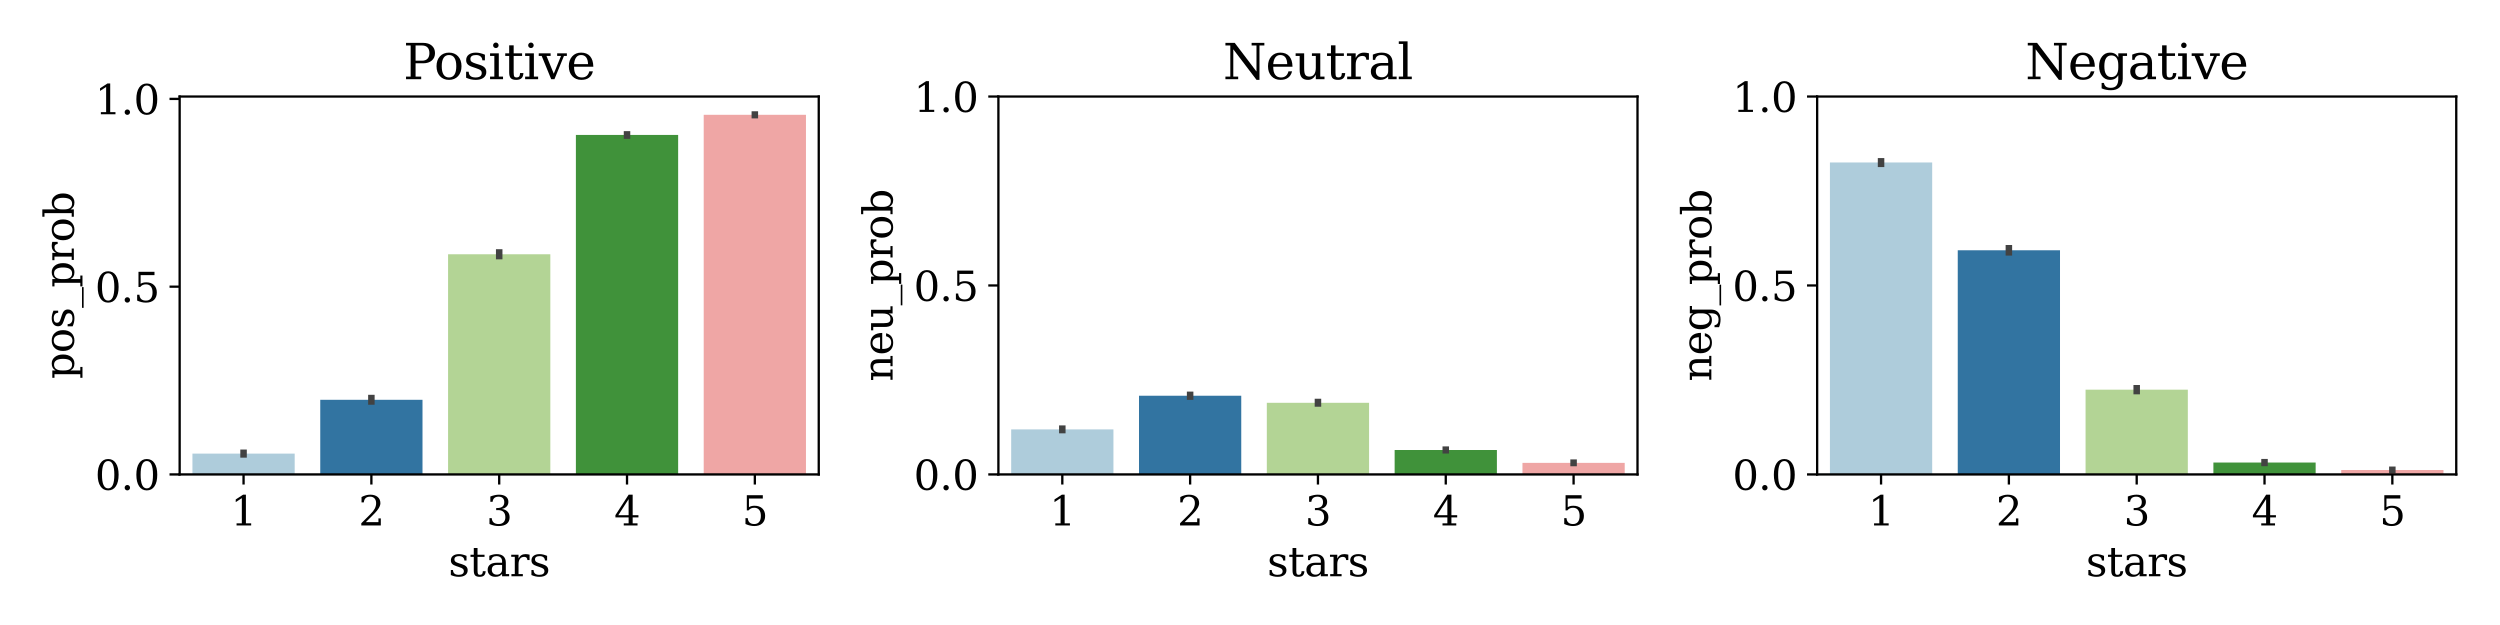 <?xml version="1.0" encoding="utf-8" standalone="no"?>
<!DOCTYPE svg PUBLIC "-//W3C//DTD SVG 1.1//EN"
  "http://www.w3.org/Graphics/SVG/1.1/DTD/svg11.dtd">
<svg xmlns:xlink="http://www.w3.org/1999/xlink" width="864pt" height="216pt" viewBox="0 0 864 216" xmlns="http://www.w3.org/2000/svg" version="1.1">
 <defs>
  <style type="text/css">*{stroke-linejoin: round; stroke-linecap: butt}</style>
 </defs>
 <g id="figure_1">
  <g id="patch_1">
   <path d="M 0 216 
L 864 216 
L 864 0 
L 0 0 
z
" style="fill: #ffffff"/>
  </g>
  <g id="axes_1">
   <g id="patch_2">
    <path d="M 62.086 163.96 
L 282.96 163.96 
L 282.96 33.36 
L 62.086 33.36 
z
" style="fill: #ffffff"/>
   </g>
   <g id="patch_3">
    <path d="M 66.504 163.96 
L 101.844 163.96 
L 101.844 156.776 
L 66.504 156.776 
z
" clip-path="url(#peca955c420)" style="fill: #aeccdb"/>
   </g>
   <g id="patch_4">
    <path d="M 110.678 163.96 
L 146.018 163.96 
L 146.018 138.171 
L 110.678 138.171 
z
" clip-path="url(#peca955c420)" style="fill: #3274a1"/>
   </g>
   <g id="patch_5">
    <path d="M 154.853 163.96 
L 190.193 163.96 
L 190.193 87.884 
L 154.853 87.884 
z
" clip-path="url(#peca955c420)" style="fill: #b3d495"/>
   </g>
   <g id="patch_6">
    <path d="M 199.028 163.96 
L 234.368 163.96 
L 234.368 46.643 
L 199.028 46.643 
z
" clip-path="url(#peca955c420)" style="fill: #40923a"/>
   </g>
   <g id="patch_7">
    <path d="M 243.203 163.96 
L 278.543 163.96 
L 278.543 39.683 
L 243.203 39.683 
z
" clip-path="url(#peca955c420)" style="fill: #efa6a5"/>
   </g>
   <g id="patch_8">
    <path d="M 84.174 163.96 
L 84.174 163.96 
L 84.174 163.96 
L 84.174 163.96 
z
" clip-path="url(#peca955c420)" style="fill: #aeccdb"/>
   </g>
   <g id="patch_9">
    <path d="M 84.174 163.96 
L 84.174 163.96 
L 84.174 163.96 
L 84.174 163.96 
z
" clip-path="url(#peca955c420)" style="fill: #3274a1"/>
   </g>
   <g id="patch_10">
    <path d="M 84.174 163.96 
L 84.174 163.96 
L 84.174 163.96 
L 84.174 163.96 
z
" clip-path="url(#peca955c420)" style="fill: #b3d495"/>
   </g>
   <g id="patch_11">
    <path d="M 84.174 163.96 
L 84.174 163.96 
L 84.174 163.96 
L 84.174 163.96 
z
" clip-path="url(#peca955c420)" style="fill: #40923a"/>
   </g>
   <g id="patch_12">
    <path d="M 84.174 163.96 
L 84.174 163.96 
L 84.174 163.96 
L 84.174 163.96 
z
" clip-path="url(#peca955c420)" style="fill: #efa6a5"/>
   </g>
   <g id="matplotlib.axis_1">
    <g id="xtick_1">
     <g id="line2d_1">
      <defs>
       <path id="m35ee814b0c" d="M 0 0 
L 0 3.5 
" style="stroke: #000000; stroke-width: 0.8"/>
      </defs>
      <g>
       <use xlink:href="#m35ee814b0c" x="84.174" y="163.96" style="stroke: #000000; stroke-width: 0.8"/>
      </g>
     </g>
     <g id="text_1">
      <!-- 1 -->
      <g transform="translate(79.72 181.598) scale(0.14 -0.14)">
       <defs>
        <path id="DejaVuSerif-31" d="M 909 0 
L 909 331 
L 1722 331 
L 1722 4213 
L 781 3603 
L 781 4013 
L 1919 4750 
L 2350 4750 
L 2350 331 
L 3163 331 
L 3163 0 
L 909 0 
z
" transform="scale(0.016)"/>
       </defs>
       <use xlink:href="#DejaVuSerif-31"/>
      </g>
     </g>
    </g>
    <g id="xtick_2">
     <g id="line2d_2">
      <g>
       <use xlink:href="#m35ee814b0c" x="128.348" y="163.96" style="stroke: #000000; stroke-width: 0.8"/>
      </g>
     </g>
     <g id="text_2">
      <!-- 2 -->
      <g transform="translate(123.895 181.598) scale(0.14 -0.14)">
       <defs>
        <path id="DejaVuSerif-32" d="M 819 3553 
L 469 3553 
L 469 4384 
Q 803 4563 1142 4656 
Q 1481 4750 1806 4750 
Q 2534 4750 2956 4397 
Q 3378 4044 3378 3438 
Q 3378 2753 2422 1800 
Q 2347 1728 2309 1691 
L 1131 513 
L 3078 513 
L 3078 1088 
L 3444 1088 
L 3444 0 
L 434 0 
L 434 341 
L 1850 1753 
Q 2319 2222 2519 2614 
Q 2719 3006 2719 3438 
Q 2719 3909 2473 4175 
Q 2228 4441 1797 4441 
Q 1350 4441 1106 4219 
Q 863 3997 819 3553 
z
" transform="scale(0.016)"/>
       </defs>
       <use xlink:href="#DejaVuSerif-32"/>
      </g>
     </g>
    </g>
    <g id="xtick_3">
     <g id="line2d_3">
      <g>
       <use xlink:href="#m35ee814b0c" x="172.523" y="163.96" style="stroke: #000000; stroke-width: 0.8"/>
      </g>
     </g>
     <g id="text_3">
      <!-- 3 -->
      <g transform="translate(168.069 181.598) scale(0.14 -0.14)">
       <defs>
        <path id="DejaVuSerif-33" d="M 622 4469 
Q 988 4606 1323 4678 
Q 1659 4750 1953 4750 
Q 2638 4750 3022 4454 
Q 3406 4159 3406 3634 
Q 3406 3213 3140 2930 
Q 2875 2647 2388 2547 
Q 2963 2466 3280 2130 
Q 3597 1794 3597 1259 
Q 3597 606 3158 257 
Q 2719 -91 1894 -91 
Q 1528 -91 1179 -12 
Q 831 66 488 225 
L 488 1131 
L 838 1131 
Q 869 681 1141 450 
Q 1413 219 1906 219 
Q 2384 219 2661 495 
Q 2938 772 2938 1253 
Q 2938 1803 2653 2086 
Q 2369 2369 1819 2369 
L 1522 2369 
L 1522 2688 
L 1678 2688 
Q 2225 2688 2498 2914 
Q 2772 3141 2772 3597 
Q 2772 4006 2547 4223 
Q 2322 4441 1900 4441 
Q 1478 4441 1245 4241 
Q 1013 4041 972 3647 
L 622 3647 
L 622 4469 
z
" transform="scale(0.016)"/>
       </defs>
       <use xlink:href="#DejaVuSerif-33"/>
      </g>
     </g>
    </g>
    <g id="xtick_4">
     <g id="line2d_4">
      <g>
       <use xlink:href="#m35ee814b0c" x="216.698" y="163.96" style="stroke: #000000; stroke-width: 0.8"/>
      </g>
     </g>
     <g id="text_4">
      <!-- 4 -->
      <g transform="translate(212.244 181.598) scale(0.14 -0.14)">
       <defs>
        <path id="DejaVuSerif-34" d="M 2234 1581 
L 2234 4063 
L 641 1581 
L 2234 1581 
z
M 3609 0 
L 1484 0 
L 1484 331 
L 2234 331 
L 2234 1247 
L 197 1247 
L 197 1588 
L 2241 4750 
L 2859 4750 
L 2859 1581 
L 3750 1581 
L 3750 1247 
L 2859 1247 
L 2859 331 
L 3609 331 
L 3609 0 
z
" transform="scale(0.016)"/>
       </defs>
       <use xlink:href="#DejaVuSerif-34"/>
      </g>
     </g>
    </g>
    <g id="xtick_5">
     <g id="line2d_5">
      <g>
       <use xlink:href="#m35ee814b0c" x="260.873" y="163.96" style="stroke: #000000; stroke-width: 0.8"/>
      </g>
     </g>
     <g id="text_5">
      <!-- 5 -->
      <g transform="translate(256.419 181.598) scale(0.14 -0.14)">
       <defs>
        <path id="DejaVuSerif-35" d="M 3219 4666 
L 3219 4153 
L 1081 4153 
L 1081 2816 
Q 1244 2928 1461 2984 
Q 1678 3041 1947 3041 
Q 2703 3041 3140 2622 
Q 3578 2203 3578 1478 
Q 3578 738 3136 323 
Q 2694 -91 1894 -91 
Q 1572 -91 1234 -12 
Q 897 66 544 225 
L 544 1131 
L 897 1131 
Q 925 688 1179 453 
Q 1434 219 1894 219 
Q 2388 219 2653 544 
Q 2919 869 2919 1478 
Q 2919 2084 2655 2407 
Q 2391 2731 1894 2731 
Q 1613 2731 1398 2631 
Q 1184 2531 1019 2322 
L 750 2322 
L 750 4666 
L 3219 4666 
z
" transform="scale(0.016)"/>
       </defs>
       <use xlink:href="#DejaVuSerif-35"/>
      </g>
     </g>
    </g>
    <g id="text_6">
     <!-- stars -->
     <g transform="translate(155.007 199.147) scale(0.14 -0.14)">
      <defs>
       <path id="DejaVuSerif-73" d="M 359 184 
L 359 959 
L 691 959 
Q 703 588 923 403 
Q 1144 219 1575 219 
Q 1963 219 2166 364 
Q 2369 509 2369 788 
Q 2369 1006 2220 1140 
Q 2072 1275 1594 1428 
L 1178 1569 
Q 750 1706 558 1912 
Q 366 2119 366 2438 
Q 366 2894 700 3153 
Q 1034 3413 1625 3413 
Q 1888 3413 2178 3344 
Q 2469 3275 2778 3144 
L 2778 2419 
L 2447 2419 
Q 2434 2741 2221 2922 
Q 2009 3103 1644 3103 
Q 1281 3103 1095 2975 
Q 909 2847 909 2591 
Q 909 2381 1050 2254 
Q 1191 2128 1613 1997 
L 2069 1856 
Q 2541 1709 2748 1489 
Q 2956 1269 2956 922 
Q 2956 450 2595 179 
Q 2234 -91 1600 -91 
Q 1278 -91 972 -22 
Q 666 47 359 184 
z
" transform="scale(0.016)"/>
       <path id="DejaVuSerif-74" d="M 691 2988 
L 184 2988 
L 184 3322 
L 691 3322 
L 691 4353 
L 1269 4353 
L 1269 3322 
L 2350 3322 
L 2350 2988 
L 1269 2988 
L 1269 878 
Q 1269 456 1350 337 
Q 1431 219 1650 219 
Q 1875 219 1978 351 
Q 2081 484 2088 781 
L 2522 781 
Q 2497 328 2275 118 
Q 2053 -91 1600 -91 
Q 1103 -91 897 129 
Q 691 350 691 878 
L 691 2988 
z
" transform="scale(0.016)"/>
       <path id="DejaVuSerif-61" d="M 2547 1044 
L 2547 1747 
L 1806 1747 
Q 1378 1747 1168 1562 
Q 959 1378 959 997 
Q 959 650 1171 447 
Q 1384 244 1747 244 
Q 2106 244 2326 466 
Q 2547 688 2547 1044 
z
M 3122 2075 
L 3122 331 
L 3634 331 
L 3634 0 
L 2547 0 
L 2547 359 
Q 2356 128 2106 18 
Q 1856 -91 1522 -91 
Q 969 -91 644 203 
Q 319 497 319 997 
Q 319 1513 691 1797 
Q 1063 2081 1741 2081 
L 2547 2081 
L 2547 2309 
Q 2547 2688 2317 2895 
Q 2088 3103 1672 3103 
Q 1328 3103 1125 2947 
Q 922 2791 872 2484 
L 575 2484 
L 575 3156 
Q 875 3284 1158 3348 
Q 1441 3413 1709 3413 
Q 2400 3413 2761 3070 
Q 3122 2728 3122 2075 
z
" transform="scale(0.016)"/>
       <path id="DejaVuSerif-72" d="M 3059 3328 
L 3059 2497 
L 2728 2497 
Q 2713 2744 2591 2866 
Q 2469 2988 2234 2988 
Q 1809 2988 1582 2694 
Q 1356 2400 1356 1850 
L 1356 331 
L 2022 331 
L 2022 0 
L 263 0 
L 263 331 
L 781 331 
L 781 2994 
L 231 2994 
L 231 3322 
L 1356 3322 
L 1356 2731 
Q 1525 3078 1790 3245 
Q 2056 3413 2438 3413 
Q 2578 3413 2733 3391 
Q 2888 3369 3059 3328 
z
" transform="scale(0.016)"/>
      </defs>
      <use xlink:href="#DejaVuSerif-73"/>
      <use xlink:href="#DejaVuSerif-74" transform="translate(51.318 0)"/>
      <use xlink:href="#DejaVuSerif-61" transform="translate(91.504 0)"/>
      <use xlink:href="#DejaVuSerif-72" transform="translate(151.123 0)"/>
      <use xlink:href="#DejaVuSerif-73" transform="translate(198.926 0)"/>
     </g>
    </g>
   </g>
   <g id="matplotlib.axis_2">
    <g id="ytick_1">
     <g id="line2d_6">
      <defs>
       <path id="m55065a93b3" d="M 0 0 
L -3.5 0 
" style="stroke: #000000; stroke-width: 0.8"/>
      </defs>
      <g>
       <use xlink:href="#m55065a93b3" x="62.086" y="163.96" style="stroke: #000000; stroke-width: 0.8"/>
      </g>
     </g>
     <g id="text_7">
      <!-- 0.0 -->
      <g transform="translate(32.822 169.279) scale(0.14 -0.14)">
       <defs>
        <path id="DejaVuSerif-30" d="M 2034 219 
Q 2513 219 2750 744 
Q 2988 1269 2988 2328 
Q 2988 3391 2750 3916 
Q 2513 4441 2034 4441 
Q 1556 4441 1318 3916 
Q 1081 3391 1081 2328 
Q 1081 1269 1318 744 
Q 1556 219 2034 219 
z
M 2034 -91 
Q 1275 -91 848 546 
Q 422 1184 422 2328 
Q 422 3475 848 4112 
Q 1275 4750 2034 4750 
Q 2797 4750 3222 4112 
Q 3647 3475 3647 2328 
Q 3647 1184 3222 546 
Q 2797 -91 2034 -91 
z
" transform="scale(0.016)"/>
        <path id="DejaVuSerif-2e" d="M 603 325 
Q 603 500 722 622 
Q 841 744 1019 744 
Q 1191 744 1312 622 
Q 1434 500 1434 325 
Q 1434 153 1312 31 
Q 1191 -91 1019 -91 
Q 841 -91 722 29 
Q 603 150 603 325 
z
" transform="scale(0.016)"/>
       </defs>
       <use xlink:href="#DejaVuSerif-30"/>
       <use xlink:href="#DejaVuSerif-2e" transform="translate(63.623 0)"/>
       <use xlink:href="#DejaVuSerif-30" transform="translate(95.41 0)"/>
      </g>
     </g>
    </g>
    <g id="ytick_2">
     <g id="line2d_7">
      <g>
       <use xlink:href="#m55065a93b3" x="62.086" y="99.069" style="stroke: #000000; stroke-width: 0.8"/>
      </g>
     </g>
     <g id="text_8">
      <!-- 0.5 -->
      <g transform="translate(32.822 104.388) scale(0.14 -0.14)">
       <use xlink:href="#DejaVuSerif-30"/>
       <use xlink:href="#DejaVuSerif-2e" transform="translate(63.623 0)"/>
       <use xlink:href="#DejaVuSerif-35" transform="translate(95.41 0)"/>
      </g>
     </g>
    </g>
    <g id="ytick_3">
     <g id="line2d_8">
      <g>
       <use xlink:href="#m55065a93b3" x="62.086" y="34.177" style="stroke: #000000; stroke-width: 0.8"/>
      </g>
     </g>
     <g id="text_9">
      <!-- 1.0 -->
      <g transform="translate(32.822 39.496) scale(0.14 -0.14)">
       <use xlink:href="#DejaVuSerif-31"/>
       <use xlink:href="#DejaVuSerif-2e" transform="translate(63.623 0)"/>
       <use xlink:href="#DejaVuSerif-30" transform="translate(95.41 0)"/>
      </g>
     </g>
    </g>
    <g id="text_10">
     <!-- pos_prob -->
     <g transform="translate(25.521 130.969) rotate(-90) scale(0.14 -0.14)">
      <defs>
       <path id="DejaVuSerif-70" d="M 1313 1825 
L 1313 1497 
Q 1313 897 1542 583 
Q 1772 269 2209 269 
Q 2650 269 2876 622 
Q 3103 975 3103 1663 
Q 3103 2353 2876 2703 
Q 2650 3053 2209 3053 
Q 1772 3053 1542 2737 
Q 1313 2422 1313 1825 
z
M 738 2988 
L 184 2988 
L 184 3322 
L 1313 3322 
L 1313 2803 
Q 1481 3116 1742 3264 
Q 2003 3413 2388 3413 
Q 3000 3413 3387 2928 
Q 3775 2444 3775 1663 
Q 3775 881 3387 395 
Q 3000 -91 2388 -91 
Q 2003 -91 1742 57 
Q 1481 206 1313 519 
L 1313 -997 
L 1856 -997 
L 1856 -1331 
L 184 -1331 
L 184 -997 
L 738 -997 
L 738 2988 
z
" transform="scale(0.016)"/>
       <path id="DejaVuSerif-6f" d="M 1925 219 
Q 2388 219 2623 584 
Q 2859 950 2859 1663 
Q 2859 2375 2623 2739 
Q 2388 3103 1925 3103 
Q 1463 3103 1227 2739 
Q 991 2375 991 1663 
Q 991 950 1228 584 
Q 1466 219 1925 219 
z
M 1925 -91 
Q 1200 -91 759 389 
Q 319 869 319 1663 
Q 319 2456 758 2934 
Q 1197 3413 1925 3413 
Q 2653 3413 3092 2934 
Q 3531 2456 3531 1663 
Q 3531 869 3092 389 
Q 2653 -91 1925 -91 
z
" transform="scale(0.016)"/>
       <path id="DejaVuSerif-5f" d="M 3200 -1259 
L 3200 -1509 
L 0 -1509 
L 0 -1259 
L 3200 -1259 
z
" transform="scale(0.016)"/>
       <path id="DejaVuSerif-62" d="M 738 331 
L 738 4531 
L 184 4531 
L 184 4863 
L 1313 4863 
L 1313 2803 
Q 1481 3116 1742 3264 
Q 2003 3413 2388 3413 
Q 3000 3413 3387 2928 
Q 3775 2444 3775 1663 
Q 3775 881 3387 395 
Q 3000 -91 2388 -91 
Q 2003 -91 1742 57 
Q 1481 206 1313 519 
L 1313 0 
L 184 0 
L 184 331 
L 738 331 
z
M 1313 1497 
Q 1313 897 1542 583 
Q 1772 269 2209 269 
Q 2650 269 2876 622 
Q 3103 975 3103 1663 
Q 3103 2353 2876 2703 
Q 2650 3053 2209 3053 
Q 1772 3053 1542 2737 
Q 1313 2422 1313 1825 
L 1313 1497 
z
" transform="scale(0.016)"/>
      </defs>
      <use xlink:href="#DejaVuSerif-70"/>
      <use xlink:href="#DejaVuSerif-6f" transform="translate(64.014 0)"/>
      <use xlink:href="#DejaVuSerif-73" transform="translate(124.219 0)"/>
      <use xlink:href="#DejaVuSerif-5f" transform="translate(175.537 0)"/>
      <use xlink:href="#DejaVuSerif-70" transform="translate(225.537 0)"/>
      <use xlink:href="#DejaVuSerif-72" transform="translate(289.551 0)"/>
      <use xlink:href="#DejaVuSerif-6f" transform="translate(337.354 0)"/>
      <use xlink:href="#DejaVuSerif-62" transform="translate(397.559 0)"/>
     </g>
    </g>
   </g>
   <g id="line2d_9">
    <path d="M 84.174 157.041 
L 84.174 156.485 
" clip-path="url(#peca955c420)" style="fill: none; stroke: #424242; stroke-width: 2.25; stroke-linecap: square"/>
   </g>
   <g id="line2d_10">
    <path d="M 128.348 138.743 
L 128.348 137.571 
" clip-path="url(#peca955c420)" style="fill: none; stroke: #424242; stroke-width: 2.25; stroke-linecap: square"/>
   </g>
   <g id="line2d_11">
    <path d="M 172.523 88.507 
L 172.523 87.259 
" clip-path="url(#peca955c420)" style="fill: none; stroke: #424242; stroke-width: 2.25; stroke-linecap: square"/>
   </g>
   <g id="line2d_12">
    <path d="M 216.698 46.859 
L 216.698 46.437 
" clip-path="url(#peca955c420)" style="fill: none; stroke: #424242; stroke-width: 2.25; stroke-linecap: square"/>
   </g>
   <g id="line2d_13">
    <path d="M 260.873 39.784 
L 260.873 39.579 
" clip-path="url(#peca955c420)" style="fill: none; stroke: #424242; stroke-width: 2.25; stroke-linecap: square"/>
   </g>
   <g id="patch_13">
    <path d="M 62.086 163.96 
L 62.086 33.36 
" style="fill: none; stroke: #000000; stroke-width: 0.8; stroke-linejoin: miter; stroke-linecap: square"/>
   </g>
   <g id="patch_14">
    <path d="M 282.96 163.96 
L 282.96 33.36 
" style="fill: none; stroke: #000000; stroke-width: 0.8; stroke-linejoin: miter; stroke-linecap: square"/>
   </g>
   <g id="patch_15">
    <path d="M 62.086 163.96 
L 282.96 163.96 
" style="fill: none; stroke: #000000; stroke-width: 0.8; stroke-linejoin: miter; stroke-linecap: square"/>
   </g>
   <g id="patch_16">
    <path d="M 62.086 33.36 
L 282.96 33.36 
" style="fill: none; stroke: #000000; stroke-width: 0.8; stroke-linejoin: miter; stroke-linecap: square"/>
   </g>
   <g id="text_11">
    <!-- Positive -->
    <g transform="translate(139.373 27.36) scale(0.168 -0.168)">
     <defs>
      <path id="DejaVuSerif-50" d="M 1581 2375 
L 2406 2375 
Q 2872 2375 3115 2626 
Q 3359 2878 3359 3353 
Q 3359 3831 3115 4081 
Q 2872 4331 2406 4331 
L 1581 4331 
L 1581 2375 
z
M 353 0 
L 353 331 
L 947 331 
L 947 4331 
L 353 4331 
L 353 4666 
L 2559 4666 
Q 3259 4666 3668 4311 
Q 4078 3956 4078 3353 
Q 4078 2753 3668 2397 
Q 3259 2041 2559 2041 
L 1581 2041 
L 1581 331 
L 2303 331 
L 2303 0 
L 353 0 
z
" transform="scale(0.016)"/>
      <path id="DejaVuSerif-69" d="M 622 4353 
Q 622 4497 726 4603 
Q 831 4709 978 4709 
Q 1122 4709 1226 4603 
Q 1331 4497 1331 4353 
Q 1331 4206 1228 4103 
Q 1125 4000 978 4000 
Q 831 4000 726 4103 
Q 622 4206 622 4353 
z
M 1356 331 
L 1900 331 
L 1900 0 
L 231 0 
L 231 331 
L 781 331 
L 781 2988 
L 231 2988 
L 231 3322 
L 1356 3322 
L 1356 331 
z
" transform="scale(0.016)"/>
      <path id="DejaVuSerif-76" d="M 1581 0 
L 359 2988 
L -19 2988 
L -19 3322 
L 1509 3322 
L 1509 2988 
L 978 2988 
L 1913 703 
L 2847 2988 
L 2350 2988 
L 2350 3322 
L 3597 3322 
L 3597 2988 
L 3225 2988 
L 2003 0 
L 1581 0 
z
" transform="scale(0.016)"/>
      <path id="DejaVuSerif-65" d="M 3469 1600 
L 991 1600 
L 991 1575 
Q 991 903 1244 561 
Q 1497 219 1991 219 
Q 2369 219 2611 417 
Q 2853 616 2950 1006 
L 3413 1006 
Q 3275 459 2904 184 
Q 2534 -91 1931 -91 
Q 1203 -91 761 389 
Q 319 869 319 1663 
Q 319 2450 753 2931 
Q 1188 3413 1894 3413 
Q 2647 3413 3050 2948 
Q 3453 2484 3469 1600 
z
M 2791 1931 
Q 2772 2513 2545 2808 
Q 2319 3103 1894 3103 
Q 1497 3103 1269 2806 
Q 1041 2509 991 1931 
L 2791 1931 
z
" transform="scale(0.016)"/>
     </defs>
     <use xlink:href="#DejaVuSerif-50"/>
     <use xlink:href="#DejaVuSerif-6f" transform="translate(63.285 0)"/>
     <use xlink:href="#DejaVuSerif-73" transform="translate(123.49 0)"/>
     <use xlink:href="#DejaVuSerif-69" transform="translate(174.809 0)"/>
     <use xlink:href="#DejaVuSerif-74" transform="translate(206.791 0)"/>
     <use xlink:href="#DejaVuSerif-69" transform="translate(246.977 0)"/>
     <use xlink:href="#DejaVuSerif-76" transform="translate(278.959 0)"/>
     <use xlink:href="#DejaVuSerif-65" transform="translate(335.453 0)"/>
    </g>
   </g>
  </g>
  <g id="axes_2">
   <g id="patch_17">
    <path d="M 345.046 163.96 
L 565.92 163.96 
L 565.92 33.36 
L 345.046 33.36 
z
" style="fill: #ffffff"/>
   </g>
   <g id="patch_18">
    <path d="M 349.464 163.96 
L 384.804 163.96 
L 384.804 148.394 
L 349.464 148.394 
z
" clip-path="url(#pa8b10e3d64)" style="fill: #aeccdb"/>
   </g>
   <g id="patch_19">
    <path d="M 393.638 163.96 
L 428.978 163.96 
L 428.978 136.771 
L 393.638 136.771 
z
" clip-path="url(#pa8b10e3d64)" style="fill: #3274a1"/>
   </g>
   <g id="patch_20">
    <path d="M 437.813 163.96 
L 473.153 163.96 
L 473.153 139.202 
L 437.813 139.202 
z
" clip-path="url(#pa8b10e3d64)" style="fill: #b3d495"/>
   </g>
   <g id="patch_21">
    <path d="M 481.988 163.96 
L 517.328 163.96 
L 517.328 155.513 
L 481.988 155.513 
z
" clip-path="url(#pa8b10e3d64)" style="fill: #40923a"/>
   </g>
   <g id="patch_22">
    <path d="M 526.163 163.96 
L 561.503 163.96 
L 561.503 159.957 
L 526.163 159.957 
z
" clip-path="url(#pa8b10e3d64)" style="fill: #efa6a5"/>
   </g>
   <g id="patch_23">
    <path d="M 367.134 163.96 
L 367.134 163.96 
L 367.134 163.96 
L 367.134 163.96 
z
" clip-path="url(#pa8b10e3d64)" style="fill: #aeccdb"/>
   </g>
   <g id="patch_24">
    <path d="M 367.134 163.96 
L 367.134 163.96 
L 367.134 163.96 
L 367.134 163.96 
z
" clip-path="url(#pa8b10e3d64)" style="fill: #3274a1"/>
   </g>
   <g id="patch_25">
    <path d="M 367.134 163.96 
L 367.134 163.96 
L 367.134 163.96 
L 367.134 163.96 
z
" clip-path="url(#pa8b10e3d64)" style="fill: #b3d495"/>
   </g>
   <g id="patch_26">
    <path d="M 367.134 163.96 
L 367.134 163.96 
L 367.134 163.96 
L 367.134 163.96 
z
" clip-path="url(#pa8b10e3d64)" style="fill: #40923a"/>
   </g>
   <g id="patch_27">
    <path d="M 367.134 163.96 
L 367.134 163.96 
L 367.134 163.96 
L 367.134 163.96 
z
" clip-path="url(#pa8b10e3d64)" style="fill: #efa6a5"/>
   </g>
   <g id="matplotlib.axis_3">
    <g id="xtick_6">
     <g id="line2d_14">
      <g>
       <use xlink:href="#m35ee814b0c" x="367.134" y="163.96" style="stroke: #000000; stroke-width: 0.8"/>
      </g>
     </g>
     <g id="text_12">
      <!-- 1 -->
      <g transform="translate(362.68 181.598) scale(0.14 -0.14)">
       <use xlink:href="#DejaVuSerif-31"/>
      </g>
     </g>
    </g>
    <g id="xtick_7">
     <g id="line2d_15">
      <g>
       <use xlink:href="#m35ee814b0c" x="411.308" y="163.96" style="stroke: #000000; stroke-width: 0.8"/>
      </g>
     </g>
     <g id="text_13">
      <!-- 2 -->
      <g transform="translate(406.855 181.598) scale(0.14 -0.14)">
       <use xlink:href="#DejaVuSerif-32"/>
      </g>
     </g>
    </g>
    <g id="xtick_8">
     <g id="line2d_16">
      <g>
       <use xlink:href="#m35ee814b0c" x="455.483" y="163.96" style="stroke: #000000; stroke-width: 0.8"/>
      </g>
     </g>
     <g id="text_14">
      <!-- 3 -->
      <g transform="translate(451.029 181.598) scale(0.14 -0.14)">
       <use xlink:href="#DejaVuSerif-33"/>
      </g>
     </g>
    </g>
    <g id="xtick_9">
     <g id="line2d_17">
      <g>
       <use xlink:href="#m35ee814b0c" x="499.658" y="163.96" style="stroke: #000000; stroke-width: 0.8"/>
      </g>
     </g>
     <g id="text_15">
      <!-- 4 -->
      <g transform="translate(495.204 181.598) scale(0.14 -0.14)">
       <use xlink:href="#DejaVuSerif-34"/>
      </g>
     </g>
    </g>
    <g id="xtick_10">
     <g id="line2d_18">
      <g>
       <use xlink:href="#m35ee814b0c" x="543.833" y="163.96" style="stroke: #000000; stroke-width: 0.8"/>
      </g>
     </g>
     <g id="text_16">
      <!-- 5 -->
      <g transform="translate(539.379 181.598) scale(0.14 -0.14)">
       <use xlink:href="#DejaVuSerif-35"/>
      </g>
     </g>
    </g>
    <g id="text_17">
     <!-- stars -->
     <g transform="translate(437.967 199.147) scale(0.14 -0.14)">
      <use xlink:href="#DejaVuSerif-73"/>
      <use xlink:href="#DejaVuSerif-74" transform="translate(51.318 0)"/>
      <use xlink:href="#DejaVuSerif-61" transform="translate(91.504 0)"/>
      <use xlink:href="#DejaVuSerif-72" transform="translate(151.123 0)"/>
      <use xlink:href="#DejaVuSerif-73" transform="translate(198.926 0)"/>
     </g>
    </g>
   </g>
   <g id="matplotlib.axis_4">
    <g id="ytick_4">
     <g id="line2d_19">
      <g>
       <use xlink:href="#m55065a93b3" x="345.046" y="163.96" style="stroke: #000000; stroke-width: 0.8"/>
      </g>
     </g>
     <g id="text_18">
      <!-- 0.0 -->
      <g transform="translate(315.782 169.279) scale(0.14 -0.14)">
       <use xlink:href="#DejaVuSerif-30"/>
       <use xlink:href="#DejaVuSerif-2e" transform="translate(63.623 0)"/>
       <use xlink:href="#DejaVuSerif-30" transform="translate(95.41 0)"/>
      </g>
     </g>
    </g>
    <g id="ytick_5">
     <g id="line2d_20">
      <g>
       <use xlink:href="#m55065a93b3" x="345.046" y="98.66" style="stroke: #000000; stroke-width: 0.8"/>
      </g>
     </g>
     <g id="text_19">
      <!-- 0.5 -->
      <g transform="translate(315.782 103.979) scale(0.14 -0.14)">
       <use xlink:href="#DejaVuSerif-30"/>
       <use xlink:href="#DejaVuSerif-2e" transform="translate(63.623 0)"/>
       <use xlink:href="#DejaVuSerif-35" transform="translate(95.41 0)"/>
      </g>
     </g>
    </g>
    <g id="ytick_6">
     <g id="line2d_21">
      <g>
       <use xlink:href="#m55065a93b3" x="345.046" y="33.36" style="stroke: #000000; stroke-width: 0.8"/>
      </g>
     </g>
     <g id="text_20">
      <!-- 1.0 -->
      <g transform="translate(315.782 38.679) scale(0.14 -0.14)">
       <use xlink:href="#DejaVuSerif-31"/>
       <use xlink:href="#DejaVuSerif-2e" transform="translate(63.623 0)"/>
       <use xlink:href="#DejaVuSerif-30" transform="translate(95.41 0)"/>
      </g>
     </g>
    </g>
    <g id="text_21">
     <!-- neu_prob -->
     <g transform="translate(308.481 131.842) rotate(-90) scale(0.14 -0.14)">
      <defs>
       <path id="DejaVuSerif-6e" d="M 263 0 
L 263 331 
L 781 331 
L 781 2988 
L 231 2988 
L 231 3322 
L 1356 3322 
L 1356 2731 
Q 1516 3069 1770 3241 
Q 2025 3413 2363 3413 
Q 2913 3413 3172 3097 
Q 3431 2781 3431 2113 
L 3431 331 
L 3944 331 
L 3944 0 
L 2356 0 
L 2356 331 
L 2853 331 
L 2853 1931 
Q 2853 2541 2703 2767 
Q 2553 2994 2175 2994 
Q 1775 2994 1565 2701 
Q 1356 2409 1356 1850 
L 1356 331 
L 1856 331 
L 1856 0 
L 263 0 
z
" transform="scale(0.016)"/>
       <path id="DejaVuSerif-75" d="M 2266 3322 
L 3341 3322 
L 3341 331 
L 3884 331 
L 3884 0 
L 2766 0 
L 2766 588 
Q 2606 256 2353 82 
Q 2100 -91 1766 -91 
Q 1213 -91 952 223 
Q 691 538 691 1209 
L 691 2988 
L 172 2988 
L 172 3322 
L 1269 3322 
L 1269 1388 
Q 1269 781 1417 556 
Q 1566 331 1947 331 
Q 2347 331 2556 625 
Q 2766 919 2766 1478 
L 2766 2988 
L 2266 2988 
L 2266 3322 
z
" transform="scale(0.016)"/>
      </defs>
      <use xlink:href="#DejaVuSerif-6e"/>
      <use xlink:href="#DejaVuSerif-65" transform="translate(64.404 0)"/>
      <use xlink:href="#DejaVuSerif-75" transform="translate(123.584 0)"/>
      <use xlink:href="#DejaVuSerif-5f" transform="translate(187.988 0)"/>
      <use xlink:href="#DejaVuSerif-70" transform="translate(237.988 0)"/>
      <use xlink:href="#DejaVuSerif-72" transform="translate(302.002 0)"/>
      <use xlink:href="#DejaVuSerif-6f" transform="translate(349.805 0)"/>
      <use xlink:href="#DejaVuSerif-62" transform="translate(410.01 0)"/>
     </g>
    </g>
   </g>
   <g id="line2d_22">
    <path d="M 367.134 148.644 
L 367.134 148.143 
" clip-path="url(#pa8b10e3d64)" style="fill: none; stroke: #424242; stroke-width: 2.25; stroke-linecap: square"/>
   </g>
   <g id="line2d_23">
    <path d="M 411.308 137.081 
L 411.308 136.468 
" clip-path="url(#pa8b10e3d64)" style="fill: none; stroke: #424242; stroke-width: 2.25; stroke-linecap: square"/>
   </g>
   <g id="line2d_24">
    <path d="M 455.483 139.441 
L 455.483 138.935 
" clip-path="url(#pa8b10e3d64)" style="fill: none; stroke: #424242; stroke-width: 2.25; stroke-linecap: square"/>
   </g>
   <g id="line2d_25">
    <path d="M 499.658 155.627 
L 499.658 155.393 
" clip-path="url(#pa8b10e3d64)" style="fill: none; stroke: #424242; stroke-width: 2.25; stroke-linecap: square"/>
   </g>
   <g id="line2d_26">
    <path d="M 543.833 160.02 
L 543.833 159.892 
" clip-path="url(#pa8b10e3d64)" style="fill: none; stroke: #424242; stroke-width: 2.25; stroke-linecap: square"/>
   </g>
   <g id="patch_28">
    <path d="M 345.046 163.96 
L 345.046 33.36 
" style="fill: none; stroke: #000000; stroke-width: 0.8; stroke-linejoin: miter; stroke-linecap: square"/>
   </g>
   <g id="patch_29">
    <path d="M 565.92 163.96 
L 565.92 33.36 
" style="fill: none; stroke: #000000; stroke-width: 0.8; stroke-linejoin: miter; stroke-linecap: square"/>
   </g>
   <g id="patch_30">
    <path d="M 345.046 163.96 
L 565.92 163.96 
" style="fill: none; stroke: #000000; stroke-width: 0.8; stroke-linejoin: miter; stroke-linecap: square"/>
   </g>
   <g id="patch_31">
    <path d="M 345.046 33.36 
L 565.92 33.36 
" style="fill: none; stroke: #000000; stroke-width: 0.8; stroke-linejoin: miter; stroke-linecap: square"/>
   </g>
   <g id="text_22">
    <!-- Neutral -->
    <g transform="translate(422.665 27.36) scale(0.168 -0.168)">
     <defs>
      <path id="DejaVuSerif-4e" d="M 313 0 
L 313 331 
L 941 331 
L 941 4331 
L 313 4331 
L 313 4666 
L 1509 4666 
L 4306 984 
L 4306 4331 
L 3681 4331 
L 3681 4666 
L 5319 4666 
L 5319 4331 
L 4691 4331 
L 4691 -91 
L 4313 -91 
L 1325 3841 
L 1325 331 
L 1953 331 
L 1953 0 
L 313 0 
z
" transform="scale(0.016)"/>
      <path id="DejaVuSerif-6c" d="M 1313 331 
L 1856 331 
L 1856 0 
L 184 0 
L 184 331 
L 738 331 
L 738 4531 
L 184 4531 
L 184 4863 
L 1313 4863 
L 1313 331 
z
" transform="scale(0.016)"/>
     </defs>
     <use xlink:href="#DejaVuSerif-4e"/>
     <use xlink:href="#DejaVuSerif-65" transform="translate(87.5 0)"/>
     <use xlink:href="#DejaVuSerif-75" transform="translate(146.68 0)"/>
     <use xlink:href="#DejaVuSerif-74" transform="translate(211.084 0)"/>
     <use xlink:href="#DejaVuSerif-72" transform="translate(251.27 0)"/>
     <use xlink:href="#DejaVuSerif-61" transform="translate(299.072 0)"/>
     <use xlink:href="#DejaVuSerif-6c" transform="translate(358.691 0)"/>
    </g>
   </g>
  </g>
  <g id="axes_3">
   <g id="patch_32">
    <path d="M 628.006 163.96 
L 848.88 163.96 
L 848.88 33.36 
L 628.006 33.36 
z
" style="fill: #ffffff"/>
   </g>
   <g id="patch_33">
    <path d="M 632.424 163.96 
L 667.764 163.96 
L 667.764 56.155 
L 632.424 56.155 
z
" clip-path="url(#p95c6fb4b0b)" style="fill: #aeccdb"/>
   </g>
   <g id="patch_34">
    <path d="M 676.598 163.96 
L 711.938 163.96 
L 711.938 86.5 
L 676.598 86.5 
z
" clip-path="url(#p95c6fb4b0b)" style="fill: #3274a1"/>
   </g>
   <g id="patch_35">
    <path d="M 720.773 163.96 
L 756.113 163.96 
L 756.113 134.673 
L 720.773 134.673 
z
" clip-path="url(#p95c6fb4b0b)" style="fill: #b3d495"/>
   </g>
   <g id="patch_36">
    <path d="M 764.948 163.96 
L 800.288 163.96 
L 800.288 159.863 
L 764.948 159.863 
z
" clip-path="url(#p95c6fb4b0b)" style="fill: #40923a"/>
   </g>
   <g id="patch_37">
    <path d="M 809.123 163.96 
L 844.463 163.96 
L 844.463 162.422 
L 809.123 162.422 
z
" clip-path="url(#p95c6fb4b0b)" style="fill: #efa6a5"/>
   </g>
   <g id="patch_38">
    <path d="M 650.094 163.96 
L 650.094 163.96 
L 650.094 163.96 
L 650.094 163.96 
z
" clip-path="url(#p95c6fb4b0b)" style="fill: #aeccdb"/>
   </g>
   <g id="patch_39">
    <path d="M 650.094 163.96 
L 650.094 163.96 
L 650.094 163.96 
L 650.094 163.96 
z
" clip-path="url(#p95c6fb4b0b)" style="fill: #3274a1"/>
   </g>
   <g id="patch_40">
    <path d="M 650.094 163.96 
L 650.094 163.96 
L 650.094 163.96 
L 650.094 163.96 
z
" clip-path="url(#p95c6fb4b0b)" style="fill: #b3d495"/>
   </g>
   <g id="patch_41">
    <path d="M 650.094 163.96 
L 650.094 163.96 
L 650.094 163.96 
L 650.094 163.96 
z
" clip-path="url(#p95c6fb4b0b)" style="fill: #40923a"/>
   </g>
   <g id="patch_42">
    <path d="M 650.094 163.96 
L 650.094 163.96 
L 650.094 163.96 
L 650.094 163.96 
z
" clip-path="url(#p95c6fb4b0b)" style="fill: #efa6a5"/>
   </g>
   <g id="matplotlib.axis_5">
    <g id="xtick_11">
     <g id="line2d_27">
      <g>
       <use xlink:href="#m35ee814b0c" x="650.094" y="163.96" style="stroke: #000000; stroke-width: 0.8"/>
      </g>
     </g>
     <g id="text_23">
      <!-- 1 -->
      <g transform="translate(645.64 181.598) scale(0.14 -0.14)">
       <use xlink:href="#DejaVuSerif-31"/>
      </g>
     </g>
    </g>
    <g id="xtick_12">
     <g id="line2d_28">
      <g>
       <use xlink:href="#m35ee814b0c" x="694.268" y="163.96" style="stroke: #000000; stroke-width: 0.8"/>
      </g>
     </g>
     <g id="text_24">
      <!-- 2 -->
      <g transform="translate(689.815 181.598) scale(0.14 -0.14)">
       <use xlink:href="#DejaVuSerif-32"/>
      </g>
     </g>
    </g>
    <g id="xtick_13">
     <g id="line2d_29">
      <g>
       <use xlink:href="#m35ee814b0c" x="738.443" y="163.96" style="stroke: #000000; stroke-width: 0.8"/>
      </g>
     </g>
     <g id="text_25">
      <!-- 3 -->
      <g transform="translate(733.989 181.598) scale(0.14 -0.14)">
       <use xlink:href="#DejaVuSerif-33"/>
      </g>
     </g>
    </g>
    <g id="xtick_14">
     <g id="line2d_30">
      <g>
       <use xlink:href="#m35ee814b0c" x="782.618" y="163.96" style="stroke: #000000; stroke-width: 0.8"/>
      </g>
     </g>
     <g id="text_26">
      <!-- 4 -->
      <g transform="translate(778.164 181.598) scale(0.14 -0.14)">
       <use xlink:href="#DejaVuSerif-34"/>
      </g>
     </g>
    </g>
    <g id="xtick_15">
     <g id="line2d_31">
      <g>
       <use xlink:href="#m35ee814b0c" x="826.793" y="163.96" style="stroke: #000000; stroke-width: 0.8"/>
      </g>
     </g>
     <g id="text_27">
      <!-- 5 -->
      <g transform="translate(822.339 181.598) scale(0.14 -0.14)">
       <use xlink:href="#DejaVuSerif-35"/>
      </g>
     </g>
    </g>
    <g id="text_28">
     <!-- stars -->
     <g transform="translate(720.927 199.147) scale(0.14 -0.14)">
      <use xlink:href="#DejaVuSerif-73"/>
      <use xlink:href="#DejaVuSerif-74" transform="translate(51.318 0)"/>
      <use xlink:href="#DejaVuSerif-61" transform="translate(91.504 0)"/>
      <use xlink:href="#DejaVuSerif-72" transform="translate(151.123 0)"/>
      <use xlink:href="#DejaVuSerif-73" transform="translate(198.926 0)"/>
     </g>
    </g>
   </g>
   <g id="matplotlib.axis_6">
    <g id="ytick_7">
     <g id="line2d_32">
      <g>
       <use xlink:href="#m55065a93b3" x="628.006" y="163.96" style="stroke: #000000; stroke-width: 0.8"/>
      </g>
     </g>
     <g id="text_29">
      <!-- 0.0 -->
      <g transform="translate(598.742 169.279) scale(0.14 -0.14)">
       <use xlink:href="#DejaVuSerif-30"/>
       <use xlink:href="#DejaVuSerif-2e" transform="translate(63.623 0)"/>
       <use xlink:href="#DejaVuSerif-30" transform="translate(95.41 0)"/>
      </g>
     </g>
    </g>
    <g id="ytick_8">
     <g id="line2d_33">
      <g>
       <use xlink:href="#m55065a93b3" x="628.006" y="98.66" style="stroke: #000000; stroke-width: 0.8"/>
      </g>
     </g>
     <g id="text_30">
      <!-- 0.5 -->
      <g transform="translate(598.742 103.979) scale(0.14 -0.14)">
       <use xlink:href="#DejaVuSerif-30"/>
       <use xlink:href="#DejaVuSerif-2e" transform="translate(63.623 0)"/>
       <use xlink:href="#DejaVuSerif-35" transform="translate(95.41 0)"/>
      </g>
     </g>
    </g>
    <g id="ytick_9">
     <g id="line2d_34">
      <g>
       <use xlink:href="#m55065a93b3" x="628.006" y="33.36" style="stroke: #000000; stroke-width: 0.8"/>
      </g>
     </g>
     <g id="text_31">
      <!-- 1.0 -->
      <g transform="translate(598.742 38.679) scale(0.14 -0.14)">
       <use xlink:href="#DejaVuSerif-31"/>
       <use xlink:href="#DejaVuSerif-2e" transform="translate(63.623 0)"/>
       <use xlink:href="#DejaVuSerif-30" transform="translate(95.41 0)"/>
      </g>
     </g>
    </g>
    <g id="text_32">
     <!-- neg_prob -->
     <g transform="translate(591.441 131.815) rotate(-90) scale(0.14 -0.14)">
      <defs>
       <path id="DejaVuSerif-67" d="M 3359 2988 
L 3359 72 
Q 3359 -644 2965 -1033 
Q 2572 -1422 1844 -1422 
Q 1516 -1422 1216 -1362 
Q 916 -1303 641 -1184 
L 641 -488 
L 941 -488 
Q 997 -813 1206 -963 
Q 1416 -1113 1806 -1113 
Q 2313 -1113 2548 -827 
Q 2784 -541 2784 72 
L 2784 519 
Q 2616 206 2355 57 
Q 2094 -91 1709 -91 
Q 1097 -91 708 395 
Q 319 881 319 1663 
Q 319 2444 706 2928 
Q 1094 3413 1709 3413 
Q 2094 3413 2355 3264 
Q 2616 3116 2784 2803 
L 2784 3322 
L 3909 3322 
L 3909 2988 
L 3359 2988 
z
M 2784 1825 
Q 2784 2422 2554 2737 
Q 2325 3053 1888 3053 
Q 1444 3053 1217 2703 
Q 991 2353 991 1663 
Q 991 975 1217 622 
Q 1444 269 1888 269 
Q 2325 269 2554 583 
Q 2784 897 2784 1497 
L 2784 1825 
z
" transform="scale(0.016)"/>
      </defs>
      <use xlink:href="#DejaVuSerif-6e"/>
      <use xlink:href="#DejaVuSerif-65" transform="translate(64.404 0)"/>
      <use xlink:href="#DejaVuSerif-67" transform="translate(123.584 0)"/>
      <use xlink:href="#DejaVuSerif-5f" transform="translate(187.598 0)"/>
      <use xlink:href="#DejaVuSerif-70" transform="translate(237.598 0)"/>
      <use xlink:href="#DejaVuSerif-72" transform="translate(301.611 0)"/>
      <use xlink:href="#DejaVuSerif-6f" transform="translate(349.414 0)"/>
      <use xlink:href="#DejaVuSerif-62" transform="translate(409.619 0)"/>
     </g>
    </g>
   </g>
   <g id="line2d_35">
    <path d="M 650.094 56.616 
L 650.094 55.763 
" clip-path="url(#p95c6fb4b0b)" style="fill: none; stroke: #424242; stroke-width: 2.25; stroke-linecap: square"/>
   </g>
   <g id="line2d_36">
    <path d="M 694.268 87.212 
L 694.268 85.804 
" clip-path="url(#p95c6fb4b0b)" style="fill: none; stroke: #424242; stroke-width: 2.25; stroke-linecap: square"/>
   </g>
   <g id="line2d_37">
    <path d="M 738.443 135.166 
L 738.443 134.171 
" clip-path="url(#p95c6fb4b0b)" style="fill: none; stroke: #424242; stroke-width: 2.25; stroke-linecap: square"/>
   </g>
   <g id="line2d_38">
    <path d="M 782.618 159.985 
L 782.618 159.74 
" clip-path="url(#p95c6fb4b0b)" style="fill: none; stroke: #424242; stroke-width: 2.25; stroke-linecap: square"/>
   </g>
   <g id="line2d_39">
    <path d="M 826.793 162.476 
L 826.793 162.37 
" clip-path="url(#p95c6fb4b0b)" style="fill: none; stroke: #424242; stroke-width: 2.25; stroke-linecap: square"/>
   </g>
   <g id="patch_43">
    <path d="M 628.006 163.96 
L 628.006 33.36 
" style="fill: none; stroke: #000000; stroke-width: 0.8; stroke-linejoin: miter; stroke-linecap: square"/>
   </g>
   <g id="patch_44">
    <path d="M 848.88 163.96 
L 848.88 33.36 
" style="fill: none; stroke: #000000; stroke-width: 0.8; stroke-linejoin: miter; stroke-linecap: square"/>
   </g>
   <g id="patch_45">
    <path d="M 628.006 163.96 
L 848.88 163.96 
" style="fill: none; stroke: #000000; stroke-width: 0.8; stroke-linejoin: miter; stroke-linecap: square"/>
   </g>
   <g id="patch_46">
    <path d="M 628.006 33.36 
L 848.88 33.36 
" style="fill: none; stroke: #000000; stroke-width: 0.8; stroke-linejoin: miter; stroke-linecap: square"/>
   </g>
   <g id="text_33">
    <!-- Negative -->
    <g transform="translate(699.955 27.36) scale(0.168 -0.168)">
     <use xlink:href="#DejaVuSerif-4e"/>
     <use xlink:href="#DejaVuSerif-65" transform="translate(87.5 0)"/>
     <use xlink:href="#DejaVuSerif-67" transform="translate(146.68 0)"/>
     <use xlink:href="#DejaVuSerif-61" transform="translate(210.693 0)"/>
     <use xlink:href="#DejaVuSerif-74" transform="translate(270.312 0)"/>
     <use xlink:href="#DejaVuSerif-69" transform="translate(310.498 0)"/>
     <use xlink:href="#DejaVuSerif-76" transform="translate(342.48 0)"/>
     <use xlink:href="#DejaVuSerif-65" transform="translate(398.975 0)"/>
    </g>
   </g>
  </g>
 </g>
 <defs>
  <clipPath id="peca955c420">
   <rect x="62.086" y="33.36" width="220.874" height="130.6"/>
  </clipPath>
  <clipPath id="pa8b10e3d64">
   <rect x="345.046" y="33.36" width="220.874" height="130.6"/>
  </clipPath>
  <clipPath id="p95c6fb4b0b">
   <rect x="628.006" y="33.36" width="220.874" height="130.6"/>
  </clipPath>
 </defs>
</svg>
